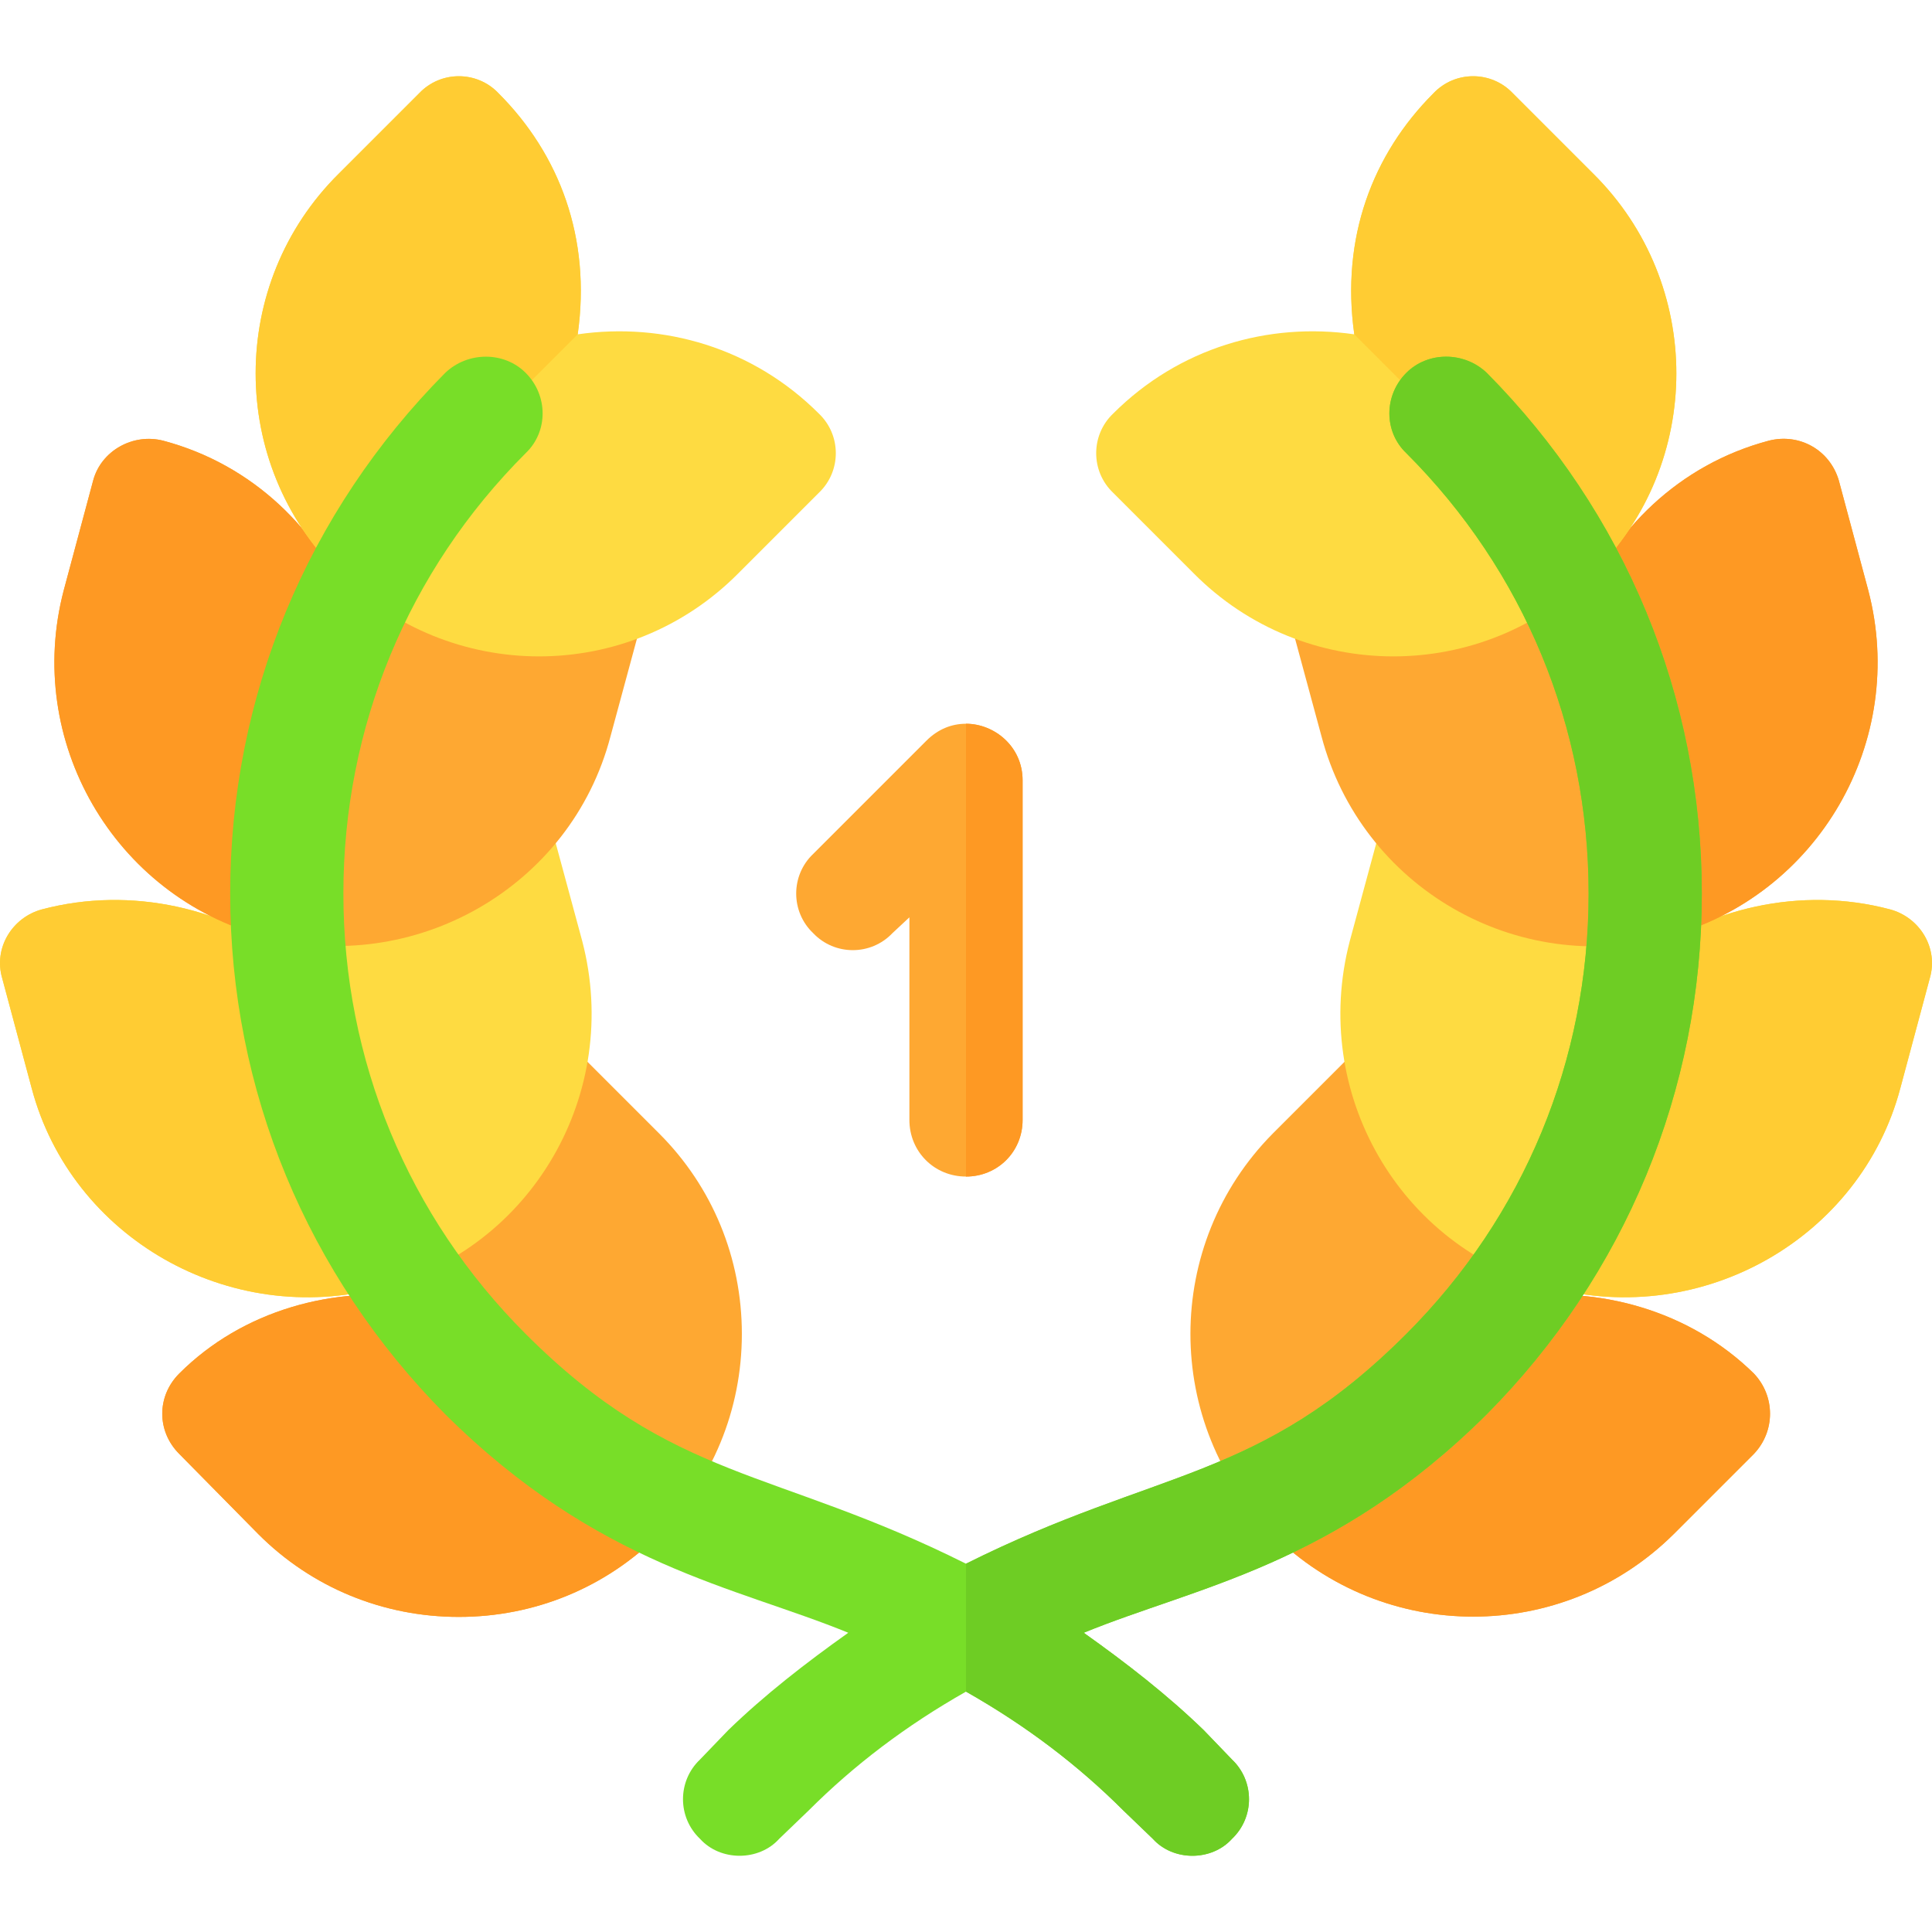<?xml version="1.0" encoding="iso-8859-1"?>
<!-- Generator: Adobe Illustrator 19.0.0, SVG Export Plug-In . SVG Version: 6.00 Build 0)  -->
<svg version="1.1" id="Capa_1" xmlns="http://www.w3.org/2000/svg" xmlns:xlink="http://www.w3.org/1999/xlink" x="0px" y="0px"
	 viewBox="0 0 512 512" style="enable-background:new 0 0 512 512;" xml:space="preserve">
<path style="fill:#FEA832;" d="M174.699,300.4L153.4,279.099c-5.7-5.4-15.601-5.4-21.301,0C114.699,296.8,107.8,321.1,111.4,343.9
	c-22.8-3.301-47.1,3.3-63.9,20.099c-6,6-6,15.3,0,21.301l21,21.299C82.599,420.7,101.499,428.5,121.601,428.5
	c20.099,0,39-7.8,53.099-21.901c14.101-14.099,21.901-32.999,21.901-53.099C196.601,333.399,188.8,314.499,174.699,300.4z"/>
<path style="fill:#FE9923;" d="M174.699,406.599C160.6,420.7,141.7,428.501,121.601,428.501c-20.101,0-39.001-7.8-53.101-21.901
	l-21-21.299c-6-6-6-15.3,0-21.301c16.8-16.8,41.1-23.401,63.9-20.099L174.699,406.599z"/>
<path style="fill:#FEDB41;" d="M154.3,249.4l-7.8-28.801c-2.098-8.099-10.499-12.9-18.6-10.8C106,215.8,87.4,231.1,78.1,254.8
	c-18.001-14.1-43.304-20.1-67.003-13.799c-7.8,2.098-12.9,10.199-10.499,18.3l7.8,29.099C18.897,328,60.7,352,101.201,341.2
	C141.099,330.7,164.801,289.601,154.3,249.4z"/>
<path style="fill:#FFCC33;" d="M101.201,341.2C60.7,352,18.897,328,8.398,288.4l-7.8-29.099c-2.401-8.101,2.699-16.201,10.499-18.3
	C34.796,234.7,60.099,240.7,78.1,254.8L101.201,341.2z"/>
<path style="fill:#FEA832;" d="M159.101,147.699c-22.2-6-45.901-1.8-66,14.101c-8.401-21.301-26.1-38.701-49.801-45
	c-8.099-2.1-16.5,2.699-18.6,10.499L16.901,156.4C6.4,196.299,30.099,237.399,70,248.2c39.6,10.499,81.301-12.9,91.8-53.101
	l7.8-28.801C172,157.9,166.901,149.8,159.101,147.699z"/>
<path style="fill:#FE9923;" d="M93.1,161.8L70,248.2c-39.901-10.801-63.6-51.901-53.099-91.8l7.798-29.101
	c2.1-7.8,10.501-12.599,18.6-10.499C67,123.099,84.699,140.5,93.1,161.8z"/>
<path style="fill:#FEDB41;" d="M217,109.601c-17.401-17.401-41.1-24.3-63.9-21c3.6-25.501-4.801-47.701-21-63.9c-5.7-6-15.3-6-21,0
	l-21.299,21.3C60.4,75.1,60.4,122.801,89.801,151.9c29.399,29.399,76.8,29.399,105.899,0l21.3-21.301
	C223.001,124.899,223.001,115.301,217,109.601z"/>
<path style="fill:#FFCC33;" d="M153.1,88.6l-63.3,63.3c-29.401-29.099-29.401-76.8,0-105.899L111.099,24.7c5.7-6,15.3-6,21,0
	C148.299,40.899,156.7,63.099,153.1,88.6z"/>
<path style="fill:#FEA832;" d="M464.801,364c-17.1-16.8-41.4-23.401-64.2-20.099c3.6-22.8-3.3-47.1-20.7-64.801
	c-5.7-5.4-15.601-5.4-21.301,0l-21.299,21.3c-29.101,29.399-29.101,76.8,0,106.199c29.399,29.101,76.8,29.101,106.199,0
	l21.301-21.299C470.501,379.3,470.501,370,464.801,364z"/>
<path style="fill:#FE9923;" d="M464.801,385.301L443.5,406.599c-29.399,29.101-76.8,29.101-106.199,0l63.3-62.699
	c22.8-3.301,47.1,3.3,64.2,20.099C470.501,370,470.501,379.3,464.801,385.301z"/>
<path style="fill:#FEDB41;" d="M500.903,241.001c-23.699-6.301-49.002-0.3-66.703,13.799c-9.6-24-28.2-39-50.099-45
	c-8.101-2.1-16.501,2.701-18.6,10.8l-7.8,28.801c-10.501,40.201,13.2,81.301,53.099,91.8c40.501,10.8,82.304-13.2,92.803-52.8
	l7.8-29.099C513.803,251.2,508.703,243.099,500.903,241.001z"/>
<path style="fill:#FFCC33;" d="M511.402,259.3l-7.8,29.099c-10.499,39.6-52.302,63.6-92.803,52.8l23.401-86.4
	C451.901,240.7,477.204,234.7,500.903,241C508.703,243.099,513.803,251.2,511.402,259.3z"/>
<path style="fill:#FEA832;" d="M495.099,156.4l-7.798-29.101c-2.401-8.101-10.501-12.599-18.6-10.499
	c-23.701,6.299-41.4,23.699-49.801,45c-20.4-16.201-43.801-19.801-66-14.101c-7.8,2.1-12.9,10.201-10.499,18.6l7.8,28.801
	C360.7,235,401.8,259,442,248.2C481.901,237.399,505.6,196.299,495.099,156.4z"/>
<path style="fill:#FE9923;" d="M442,248.2l-23.1-86.4c8.401-21.301,26.1-38.701,49.801-45c8.099-2.1,16.199,2.399,18.6,10.499
	l7.798,29.101C505.6,196.299,481.901,237.399,442,248.2z"/>
<path style="fill:#FEA832;" d="M271,206.8v90c0,8.399-6.599,15-15,15c-8.401,0-15-6.601-15-15v-53.701l-4.501,4.2
	c-5.7,6-15.298,6-20.999,0c-6-5.7-6-15.3,0-21l30-30c3-2.999,6.6-4.499,10.5-4.499C263.5,191.8,271,197.801,271,206.8z"/>
<path style="fill:#FE9923;" d="M271,206.8v90c0,8.399-6.599,15-15,15v-120C263.5,191.8,271,197.801,271,206.8z"/>
<path style="fill:#FEDB41;" d="M422.199,46.001L400.901,24.7c-5.7-6-15.3-6-21,0c-16.199,16.199-24.6,38.399-21,63.9
	c-22.8-3.3-46.5,3.6-63.9,21c-6,5.7-6,15.298,0,20.999L316.3,151.9c29.099,29.399,76.8,29.399,105.899,0
	C451.601,122.801,451.601,75.1,422.199,46.001z"/>
<path style="fill:#FFCC33;" d="M422.199,151.9l-63.3-63.3c-3.6-25.501,4.801-47.701,21-63.9c5.7-6,15.3-6,21,0l21.299,21.301
	C451.601,75.1,451.601,122.801,422.199,151.9z"/>
<path style="fill:#78DE28;" d="M393.999,374.8c-40.499,40.201-76.8,45.601-106.8,57.9c11.4,8.101,22.202,16.5,31.8,25.801l7.5,7.798
	c6,5.7,6,15.3,0,21C323.8,490.301,319.9,491.8,316,491.8s-7.8-1.5-10.499-4.501l-7.8-7.5c-12.001-11.999-25.8-22.5-41.7-31.5
	c-15.901,9-29.7,19.501-41.7,31.5l-7.8,7.5C203.8,490.301,199.9,491.8,196,491.8s-7.8-1.5-10.499-4.501c-6-5.7-6-15.3,0-21
	l7.5-7.798c9.598-9.302,20.4-17.701,31.8-25.801c-30-12.299-66.301-17.699-106.8-57.9C81.4,337.9,61,289,61,236.8
	s20.4-101.1,57.001-138.001c5.999-5.7,15.599-5.7,21.299,0c6,6,6,15.601,0,21.301C108.1,151.299,91,192.699,91,236.8
	c0,44.099,17.1,85.499,48.3,116.7c39.3,39.3,65.7,35.4,116.7,60.899C307,388.9,333.401,392.8,372.7,353.5
	c31.2-31.2,48.3-72.601,48.3-116.7c0-44.101-17.1-85.501-48.3-116.7c-6-5.7-6-15.3,0-21.301c5.7-5.7,15.3-5.7,21.299,0
	C430.6,135.7,451,184.601,451,236.8S430.6,337.9,393.999,374.8z"/>
<path style="fill:#6ECD24;" d="M393.999,374.8c-40.499,40.201-76.8,45.601-106.8,57.9c11.4,8.101,22.202,16.5,31.8,25.801l7.5,7.798
	c6,5.7,6,15.3,0,21C323.8,490.301,319.9,491.8,316,491.8s-7.8-1.5-10.499-4.501l-7.8-7.5c-12.001-11.999-25.8-22.5-41.7-31.5v-33.9
	c51-25.499,77.401-21.599,116.7-60.899C403.9,322.3,421,280.899,421,236.8c0-44.101-17.1-85.501-48.3-116.7c-6-5.7-6-15.3,0-21.301
	c5.7-5.7,15.3-5.7,21.299,0C430.6,135.7,451,184.601,451,236.8S430.6,337.9,393.999,374.8z"/>
<g>
</g>
<g>
</g>
<g>
</g>
<g>
</g>
<g>
</g>
<g>
</g>
<g>
</g>
<g>
</g>
<g>
</g>
<g>
</g>
<g>
</g>
<g>
</g>
<g>
</g>
<g>
</g>
<g>
</g>
</svg>
